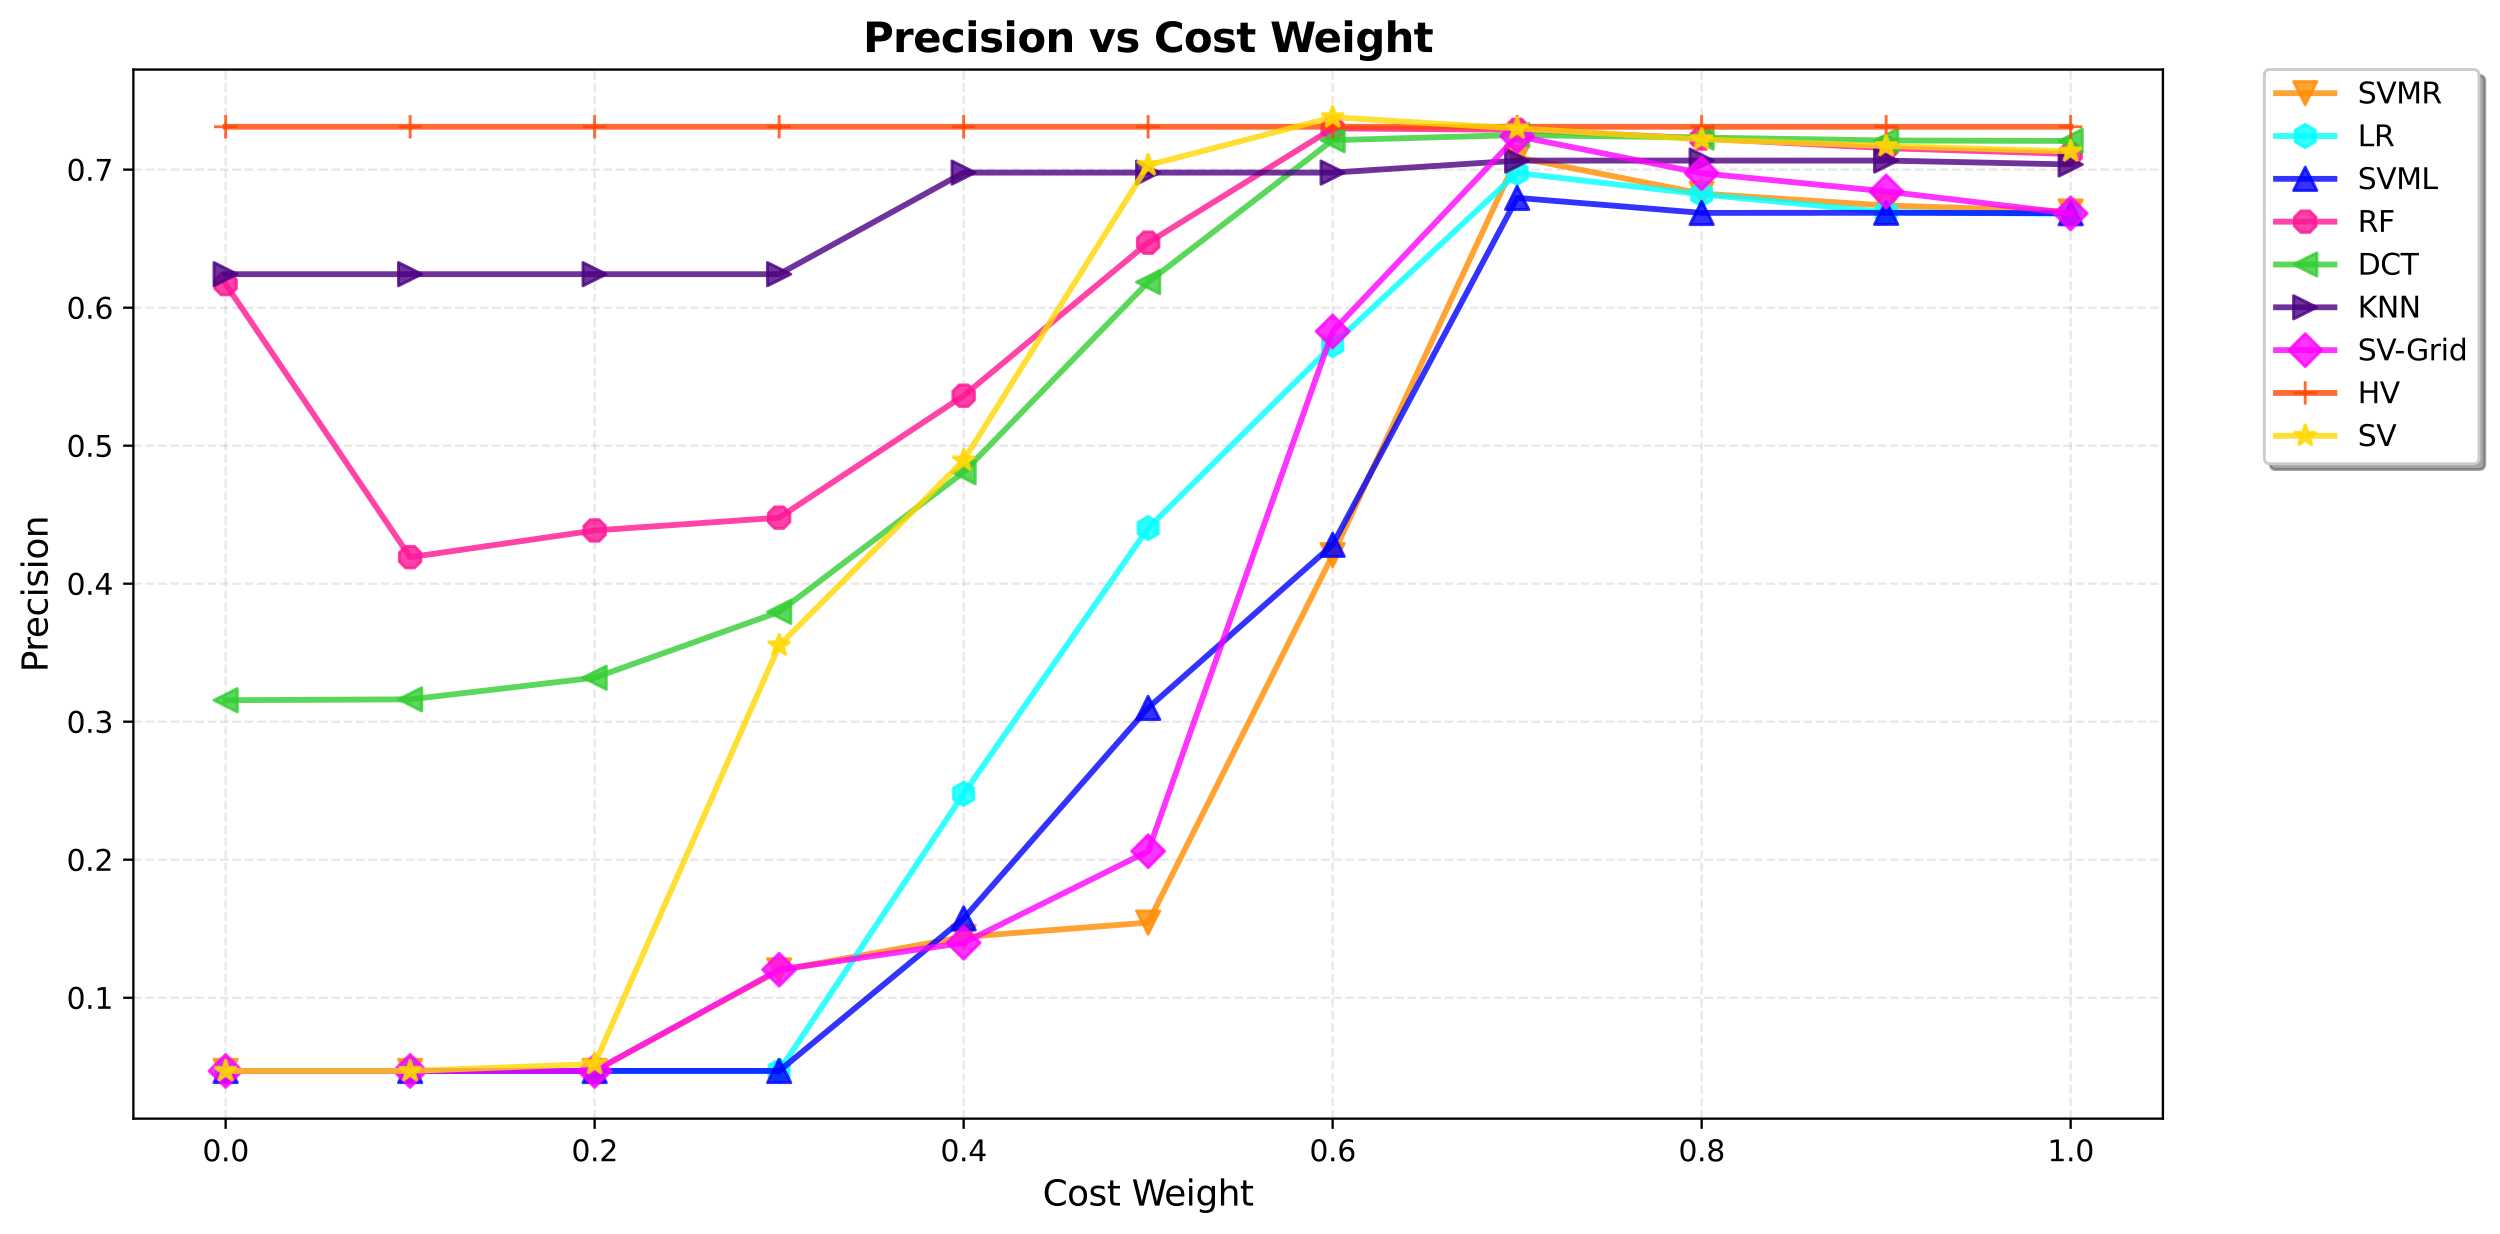 <?xml version="1.0" encoding="utf-8" standalone="no"?>
<!DOCTYPE svg PUBLIC "-//W3C//DTD SVG 1.1//EN"
  "http://www.w3.org/Graphics/SVG/1.1/DTD/svg11.dtd">
<svg xmlns:xlink="http://www.w3.org/1999/xlink" width="856.844pt" height="422.89pt" viewBox="0 0 856.844 422.89" xmlns="http://www.w3.org/2000/svg" version="1.1">
 <defs>
  <style type="text/css">*{stroke-linejoin: round; stroke-linecap: butt}</style>
 </defs>
 <g id="figure_1">
  <g id="patch_1">
   <path d="M 0 422.89 
L 856.844 422.89 
L 856.844 0 
L 0 0 
z
" style="fill: #ffffff"/>
  </g>
  <g id="axes_1">
   <g id="patch_2">
    <path d="M 45.717 383.398 
L 741.307 383.398 
L 741.307 23.838 
L 45.717 23.838 
z
" style="fill: #ffffff"/>
   </g>
   <g id="matplotlib.axis_1">
    <g id="xtick_1">
     <g id="line2d_1">
      <path d="M 77.335 383.398 
L 77.335 23.838 
" clip-path="url(#p4713e7cffa)" style="fill: none; stroke-dasharray: 2.96,1.28; stroke-dashoffset: 0; stroke: #b0b0b0; stroke-opacity: 0.3; stroke-width: 0.8"/>
     </g>
     <g id="line2d_2">
      <defs>
       <path id="m268fb1d0ba" d="M 0 0 
L 0 3.5 
" style="stroke: #000000; stroke-width: 0.8"/>
      </defs>
      <g>
       <use xlink:href="#m268fb1d0ba" x="77.335" y="383.398" style="stroke: #000000; stroke-width: 0.8"/>
      </g>
     </g>
     <g id="text_1">
      <!-- 0.0 -->
      <g transform="translate(69.383 397.996) scale(0.1 -0.1)">
       <defs>
        <path id="DejaVuSans-30" d="M 2034 4250 
Q 1547 4250 1301 3770 
Q 1056 3291 1056 2328 
Q 1056 1369 1301 889 
Q 1547 409 2034 409 
Q 2525 409 2770 889 
Q 3016 1369 3016 2328 
Q 3016 3291 2770 3770 
Q 2525 4250 2034 4250 
z
M 2034 4750 
Q 2819 4750 3233 4129 
Q 3647 3509 3647 2328 
Q 3647 1150 3233 529 
Q 2819 -91 2034 -91 
Q 1250 -91 836 529 
Q 422 1150 422 2328 
Q 422 3509 836 4129 
Q 1250 4750 2034 4750 
z
" transform="scale(0.016)"/>
        <path id="DejaVuSans-2e" d="M 684 794 
L 1344 794 
L 1344 0 
L 684 0 
L 684 794 
z
" transform="scale(0.016)"/>
       </defs>
       <use xlink:href="#DejaVuSans-30"/>
       <use xlink:href="#DejaVuSans-2e" transform="translate(63.623 0)"/>
       <use xlink:href="#DejaVuSans-30" transform="translate(95.41 0)"/>
      </g>
     </g>
    </g>
    <g id="xtick_2">
     <g id="line2d_3">
      <path d="M 203.806 383.398 
L 203.806 23.838 
" clip-path="url(#p4713e7cffa)" style="fill: none; stroke-dasharray: 2.96,1.28; stroke-dashoffset: 0; stroke: #b0b0b0; stroke-opacity: 0.3; stroke-width: 0.8"/>
     </g>
     <g id="line2d_4">
      <g>
       <use xlink:href="#m268fb1d0ba" x="203.806" y="383.398" style="stroke: #000000; stroke-width: 0.8"/>
      </g>
     </g>
     <g id="text_2">
      <!-- 0.2 -->
      <g transform="translate(195.854 397.996) scale(0.1 -0.1)">
       <defs>
        <path id="DejaVuSans-32" d="M 1228 531 
L 3431 531 
L 3431 0 
L 469 0 
L 469 531 
Q 828 903 1448 1529 
Q 2069 2156 2228 2338 
Q 2531 2678 2651 2914 
Q 2772 3150 2772 3378 
Q 2772 3750 2511 3984 
Q 2250 4219 1831 4219 
Q 1534 4219 1204 4116 
Q 875 4013 500 3803 
L 500 4441 
Q 881 4594 1212 4672 
Q 1544 4750 1819 4750 
Q 2544 4750 2975 4387 
Q 3406 4025 3406 3419 
Q 3406 3131 3298 2873 
Q 3191 2616 2906 2266 
Q 2828 2175 2409 1742 
Q 1991 1309 1228 531 
z
" transform="scale(0.016)"/>
       </defs>
       <use xlink:href="#DejaVuSans-30"/>
       <use xlink:href="#DejaVuSans-2e" transform="translate(63.623 0)"/>
       <use xlink:href="#DejaVuSans-32" transform="translate(95.41 0)"/>
      </g>
     </g>
    </g>
    <g id="xtick_3">
     <g id="line2d_5">
      <path d="M 330.276 383.398 
L 330.276 23.838 
" clip-path="url(#p4713e7cffa)" style="fill: none; stroke-dasharray: 2.96,1.28; stroke-dashoffset: 0; stroke: #b0b0b0; stroke-opacity: 0.3; stroke-width: 0.8"/>
     </g>
     <g id="line2d_6">
      <g>
       <use xlink:href="#m268fb1d0ba" x="330.276" y="383.398" style="stroke: #000000; stroke-width: 0.8"/>
      </g>
     </g>
     <g id="text_3">
      <!-- 0.4 -->
      <g transform="translate(322.325 397.996) scale(0.1 -0.1)">
       <defs>
        <path id="DejaVuSans-34" d="M 2419 4116 
L 825 1625 
L 2419 1625 
L 2419 4116 
z
M 2253 4666 
L 3047 4666 
L 3047 1625 
L 3713 1625 
L 3713 1100 
L 3047 1100 
L 3047 0 
L 2419 0 
L 2419 1100 
L 313 1100 
L 313 1709 
L 2253 4666 
z
" transform="scale(0.016)"/>
       </defs>
       <use xlink:href="#DejaVuSans-30"/>
       <use xlink:href="#DejaVuSans-2e" transform="translate(63.623 0)"/>
       <use xlink:href="#DejaVuSans-34" transform="translate(95.41 0)"/>
      </g>
     </g>
    </g>
    <g id="xtick_4">
     <g id="line2d_7">
      <path d="M 456.747 383.398 
L 456.747 23.838 
" clip-path="url(#p4713e7cffa)" style="fill: none; stroke-dasharray: 2.96,1.28; stroke-dashoffset: 0; stroke: #b0b0b0; stroke-opacity: 0.3; stroke-width: 0.8"/>
     </g>
     <g id="line2d_8">
      <g>
       <use xlink:href="#m268fb1d0ba" x="456.747" y="383.398" style="stroke: #000000; stroke-width: 0.8"/>
      </g>
     </g>
     <g id="text_4">
      <!-- 0.6 -->
      <g transform="translate(448.796 397.996) scale(0.1 -0.1)">
       <defs>
        <path id="DejaVuSans-36" d="M 2113 2584 
Q 1688 2584 1439 2293 
Q 1191 2003 1191 1497 
Q 1191 994 1439 701 
Q 1688 409 2113 409 
Q 2538 409 2786 701 
Q 3034 994 3034 1497 
Q 3034 2003 2786 2293 
Q 2538 2584 2113 2584 
z
M 3366 4563 
L 3366 3988 
Q 3128 4100 2886 4159 
Q 2644 4219 2406 4219 
Q 1781 4219 1451 3797 
Q 1122 3375 1075 2522 
Q 1259 2794 1537 2939 
Q 1816 3084 2150 3084 
Q 2853 3084 3261 2657 
Q 3669 2231 3669 1497 
Q 3669 778 3244 343 
Q 2819 -91 2113 -91 
Q 1303 -91 875 529 
Q 447 1150 447 2328 
Q 447 3434 972 4092 
Q 1497 4750 2381 4750 
Q 2619 4750 2861 4703 
Q 3103 4656 3366 4563 
z
" transform="scale(0.016)"/>
       </defs>
       <use xlink:href="#DejaVuSans-30"/>
       <use xlink:href="#DejaVuSans-2e" transform="translate(63.623 0)"/>
       <use xlink:href="#DejaVuSans-36" transform="translate(95.41 0)"/>
      </g>
     </g>
    </g>
    <g id="xtick_5">
     <g id="line2d_9">
      <path d="M 583.218 383.398 
L 583.218 23.838 
" clip-path="url(#p4713e7cffa)" style="fill: none; stroke-dasharray: 2.96,1.28; stroke-dashoffset: 0; stroke: #b0b0b0; stroke-opacity: 0.3; stroke-width: 0.8"/>
     </g>
     <g id="line2d_10">
      <g>
       <use xlink:href="#m268fb1d0ba" x="583.218" y="383.398" style="stroke: #000000; stroke-width: 0.8"/>
      </g>
     </g>
     <g id="text_5">
      <!-- 0.8 -->
      <g transform="translate(575.267 397.996) scale(0.1 -0.1)">
       <defs>
        <path id="DejaVuSans-38" d="M 2034 2216 
Q 1584 2216 1326 1975 
Q 1069 1734 1069 1313 
Q 1069 891 1326 650 
Q 1584 409 2034 409 
Q 2484 409 2743 651 
Q 3003 894 3003 1313 
Q 3003 1734 2745 1975 
Q 2488 2216 2034 2216 
z
M 1403 2484 
Q 997 2584 770 2862 
Q 544 3141 544 3541 
Q 544 4100 942 4425 
Q 1341 4750 2034 4750 
Q 2731 4750 3128 4425 
Q 3525 4100 3525 3541 
Q 3525 3141 3298 2862 
Q 3072 2584 2669 2484 
Q 3125 2378 3379 2068 
Q 3634 1759 3634 1313 
Q 3634 634 3220 271 
Q 2806 -91 2034 -91 
Q 1263 -91 848 271 
Q 434 634 434 1313 
Q 434 1759 690 2068 
Q 947 2378 1403 2484 
z
M 1172 3481 
Q 1172 3119 1398 2916 
Q 1625 2713 2034 2713 
Q 2441 2713 2670 2916 
Q 2900 3119 2900 3481 
Q 2900 3844 2670 4047 
Q 2441 4250 2034 4250 
Q 1625 4250 1398 4047 
Q 1172 3844 1172 3481 
z
" transform="scale(0.016)"/>
       </defs>
       <use xlink:href="#DejaVuSans-30"/>
       <use xlink:href="#DejaVuSans-2e" transform="translate(63.623 0)"/>
       <use xlink:href="#DejaVuSans-38" transform="translate(95.41 0)"/>
      </g>
     </g>
    </g>
    <g id="xtick_6">
     <g id="line2d_11">
      <path d="M 709.689 383.398 
L 709.689 23.838 
" clip-path="url(#p4713e7cffa)" style="fill: none; stroke-dasharray: 2.96,1.28; stroke-dashoffset: 0; stroke: #b0b0b0; stroke-opacity: 0.3; stroke-width: 0.8"/>
     </g>
     <g id="line2d_12">
      <g>
       <use xlink:href="#m268fb1d0ba" x="709.689" y="383.398" style="stroke: #000000; stroke-width: 0.8"/>
      </g>
     </g>
     <g id="text_6">
      <!-- 1.0 -->
      <g transform="translate(701.738 397.996) scale(0.1 -0.1)">
       <defs>
        <path id="DejaVuSans-31" d="M 794 531 
L 1825 531 
L 1825 4091 
L 703 3866 
L 703 4441 
L 1819 4666 
L 2450 4666 
L 2450 531 
L 3481 531 
L 3481 0 
L 794 0 
L 794 531 
z
" transform="scale(0.016)"/>
       </defs>
       <use xlink:href="#DejaVuSans-31"/>
       <use xlink:href="#DejaVuSans-2e" transform="translate(63.623 0)"/>
       <use xlink:href="#DejaVuSans-30" transform="translate(95.41 0)"/>
      </g>
     </g>
    </g>
    <g id="text_7">
     <!-- Cost Weight -->
     <g transform="translate(357.364 413.194) scale(0.12 -0.12)">
      <defs>
       <path id="DejaVuSans-43" d="M 4122 4306 
L 4122 3641 
Q 3803 3938 3442 4084 
Q 3081 4231 2675 4231 
Q 1875 4231 1450 3742 
Q 1025 3253 1025 2328 
Q 1025 1406 1450 917 
Q 1875 428 2675 428 
Q 3081 428 3442 575 
Q 3803 722 4122 1019 
L 4122 359 
Q 3791 134 3420 21 
Q 3050 -91 2638 -91 
Q 1578 -91 968 557 
Q 359 1206 359 2328 
Q 359 3453 968 4101 
Q 1578 4750 2638 4750 
Q 3056 4750 3426 4639 
Q 3797 4528 4122 4306 
z
" transform="scale(0.016)"/>
       <path id="DejaVuSans-6f" d="M 1959 3097 
Q 1497 3097 1228 2736 
Q 959 2375 959 1747 
Q 959 1119 1226 758 
Q 1494 397 1959 397 
Q 2419 397 2687 759 
Q 2956 1122 2956 1747 
Q 2956 2369 2687 2733 
Q 2419 3097 1959 3097 
z
M 1959 3584 
Q 2709 3584 3137 3096 
Q 3566 2609 3566 1747 
Q 3566 888 3137 398 
Q 2709 -91 1959 -91 
Q 1206 -91 779 398 
Q 353 888 353 1747 
Q 353 2609 779 3096 
Q 1206 3584 1959 3584 
z
" transform="scale(0.016)"/>
       <path id="DejaVuSans-73" d="M 2834 3397 
L 2834 2853 
Q 2591 2978 2328 3040 
Q 2066 3103 1784 3103 
Q 1356 3103 1142 2972 
Q 928 2841 928 2578 
Q 928 2378 1081 2264 
Q 1234 2150 1697 2047 
L 1894 2003 
Q 2506 1872 2764 1633 
Q 3022 1394 3022 966 
Q 3022 478 2636 193 
Q 2250 -91 1575 -91 
Q 1294 -91 989 -36 
Q 684 19 347 128 
L 347 722 
Q 666 556 975 473 
Q 1284 391 1588 391 
Q 1994 391 2212 530 
Q 2431 669 2431 922 
Q 2431 1156 2273 1281 
Q 2116 1406 1581 1522 
L 1381 1569 
Q 847 1681 609 1914 
Q 372 2147 372 2553 
Q 372 3047 722 3315 
Q 1072 3584 1716 3584 
Q 2034 3584 2315 3537 
Q 2597 3491 2834 3397 
z
" transform="scale(0.016)"/>
       <path id="DejaVuSans-74" d="M 1172 4494 
L 1172 3500 
L 2356 3500 
L 2356 3053 
L 1172 3053 
L 1172 1153 
Q 1172 725 1289 603 
Q 1406 481 1766 481 
L 2356 481 
L 2356 0 
L 1766 0 
Q 1100 0 847 248 
Q 594 497 594 1153 
L 594 3053 
L 172 3053 
L 172 3500 
L 594 3500 
L 594 4494 
L 1172 4494 
z
" transform="scale(0.016)"/>
       <path id="DejaVuSans-20" transform="scale(0.016)"/>
       <path id="DejaVuSans-57" d="M 213 4666 
L 850 4666 
L 1831 722 
L 2809 4666 
L 3519 4666 
L 4500 722 
L 5478 4666 
L 6119 4666 
L 4947 0 
L 4153 0 
L 3169 4050 
L 2175 0 
L 1381 0 
L 213 4666 
z
" transform="scale(0.016)"/>
       <path id="DejaVuSans-65" d="M 3597 1894 
L 3597 1613 
L 953 1613 
Q 991 1019 1311 708 
Q 1631 397 2203 397 
Q 2534 397 2845 478 
Q 3156 559 3463 722 
L 3463 178 
Q 3153 47 2828 -22 
Q 2503 -91 2169 -91 
Q 1331 -91 842 396 
Q 353 884 353 1716 
Q 353 2575 817 3079 
Q 1281 3584 2069 3584 
Q 2775 3584 3186 3129 
Q 3597 2675 3597 1894 
z
M 3022 2063 
Q 3016 2534 2758 2815 
Q 2500 3097 2075 3097 
Q 1594 3097 1305 2825 
Q 1016 2553 972 2059 
L 3022 2063 
z
" transform="scale(0.016)"/>
       <path id="DejaVuSans-69" d="M 603 3500 
L 1178 3500 
L 1178 0 
L 603 0 
L 603 3500 
z
M 603 4863 
L 1178 4863 
L 1178 4134 
L 603 4134 
L 603 4863 
z
" transform="scale(0.016)"/>
       <path id="DejaVuSans-67" d="M 2906 1791 
Q 2906 2416 2648 2759 
Q 2391 3103 1925 3103 
Q 1463 3103 1205 2759 
Q 947 2416 947 1791 
Q 947 1169 1205 825 
Q 1463 481 1925 481 
Q 2391 481 2648 825 
Q 2906 1169 2906 1791 
z
M 3481 434 
Q 3481 -459 3084 -895 
Q 2688 -1331 1869 -1331 
Q 1566 -1331 1297 -1286 
Q 1028 -1241 775 -1147 
L 775 -588 
Q 1028 -725 1275 -790 
Q 1522 -856 1778 -856 
Q 2344 -856 2625 -561 
Q 2906 -266 2906 331 
L 2906 616 
Q 2728 306 2450 153 
Q 2172 0 1784 0 
Q 1141 0 747 490 
Q 353 981 353 1791 
Q 353 2603 747 3093 
Q 1141 3584 1784 3584 
Q 2172 3584 2450 3431 
Q 2728 3278 2906 2969 
L 2906 3500 
L 3481 3500 
L 3481 434 
z
" transform="scale(0.016)"/>
       <path id="DejaVuSans-68" d="M 3513 2113 
L 3513 0 
L 2938 0 
L 2938 2094 
Q 2938 2591 2744 2837 
Q 2550 3084 2163 3084 
Q 1697 3084 1428 2787 
Q 1159 2491 1159 1978 
L 1159 0 
L 581 0 
L 581 4863 
L 1159 4863 
L 1159 2956 
Q 1366 3272 1645 3428 
Q 1925 3584 2291 3584 
Q 2894 3584 3203 3211 
Q 3513 2838 3513 2113 
z
" transform="scale(0.016)"/>
      </defs>
      <use xlink:href="#DejaVuSans-43"/>
      <use xlink:href="#DejaVuSans-6f" transform="translate(69.824 0)"/>
      <use xlink:href="#DejaVuSans-73" transform="translate(131.006 0)"/>
      <use xlink:href="#DejaVuSans-74" transform="translate(183.105 0)"/>
      <use xlink:href="#DejaVuSans-20" transform="translate(222.314 0)"/>
      <use xlink:href="#DejaVuSans-57" transform="translate(254.102 0)"/>
      <use xlink:href="#DejaVuSans-65" transform="translate(347.104 0)"/>
      <use xlink:href="#DejaVuSans-69" transform="translate(408.627 0)"/>
      <use xlink:href="#DejaVuSans-67" transform="translate(436.41 0)"/>
      <use xlink:href="#DejaVuSans-68" transform="translate(499.887 0)"/>
      <use xlink:href="#DejaVuSans-74" transform="translate(563.266 0)"/>
     </g>
    </g>
   </g>
   <g id="matplotlib.axis_2">
    <g id="ytick_1">
     <g id="line2d_13">
      <path d="M 45.717 341.963 
L 741.307 341.963 
" clip-path="url(#p4713e7cffa)" style="fill: none; stroke-dasharray: 2.96,1.28; stroke-dashoffset: 0; stroke: #b0b0b0; stroke-opacity: 0.3; stroke-width: 0.8"/>
     </g>
     <g id="line2d_14">
      <defs>
       <path id="m573bb13f05" d="M 0 0 
L -3.5 0 
" style="stroke: #000000; stroke-width: 0.8"/>
      </defs>
      <g>
       <use xlink:href="#m573bb13f05" x="45.717" y="341.963" style="stroke: #000000; stroke-width: 0.8"/>
      </g>
     </g>
     <g id="text_8">
      <!-- 0.1 -->
      <g transform="translate(22.814 345.762) scale(0.1 -0.1)">
       <use xlink:href="#DejaVuSans-30"/>
       <use xlink:href="#DejaVuSans-2e" transform="translate(63.623 0)"/>
       <use xlink:href="#DejaVuSans-31" transform="translate(95.41 0)"/>
      </g>
     </g>
    </g>
    <g id="ytick_2">
     <g id="line2d_15">
      <path d="M 45.717 294.66 
L 741.307 294.66 
" clip-path="url(#p4713e7cffa)" style="fill: none; stroke-dasharray: 2.96,1.28; stroke-dashoffset: 0; stroke: #b0b0b0; stroke-opacity: 0.3; stroke-width: 0.8"/>
     </g>
     <g id="line2d_16">
      <g>
       <use xlink:href="#m573bb13f05" x="45.717" y="294.66" style="stroke: #000000; stroke-width: 0.8"/>
      </g>
     </g>
     <g id="text_9">
      <!-- 0.2 -->
      <g transform="translate(22.814 298.459) scale(0.1 -0.1)">
       <use xlink:href="#DejaVuSans-30"/>
       <use xlink:href="#DejaVuSans-2e" transform="translate(63.623 0)"/>
       <use xlink:href="#DejaVuSans-32" transform="translate(95.41 0)"/>
      </g>
     </g>
    </g>
    <g id="ytick_3">
     <g id="line2d_17">
      <path d="M 45.717 247.357 
L 741.307 247.357 
" clip-path="url(#p4713e7cffa)" style="fill: none; stroke-dasharray: 2.96,1.28; stroke-dashoffset: 0; stroke: #b0b0b0; stroke-opacity: 0.3; stroke-width: 0.8"/>
     </g>
     <g id="line2d_18">
      <g>
       <use xlink:href="#m573bb13f05" x="45.717" y="247.357" style="stroke: #000000; stroke-width: 0.8"/>
      </g>
     </g>
     <g id="text_10">
      <!-- 0.3 -->
      <g transform="translate(22.814 251.157) scale(0.1 -0.1)">
       <defs>
        <path id="DejaVuSans-33" d="M 2597 2516 
Q 3050 2419 3304 2112 
Q 3559 1806 3559 1356 
Q 3559 666 3084 287 
Q 2609 -91 1734 -91 
Q 1441 -91 1130 -33 
Q 819 25 488 141 
L 488 750 
Q 750 597 1062 519 
Q 1375 441 1716 441 
Q 2309 441 2620 675 
Q 2931 909 2931 1356 
Q 2931 1769 2642 2001 
Q 2353 2234 1838 2234 
L 1294 2234 
L 1294 2753 
L 1863 2753 
Q 2328 2753 2575 2939 
Q 2822 3125 2822 3475 
Q 2822 3834 2567 4026 
Q 2313 4219 1838 4219 
Q 1578 4219 1281 4162 
Q 984 4106 628 3988 
L 628 4550 
Q 988 4650 1302 4700 
Q 1616 4750 1894 4750 
Q 2613 4750 3031 4423 
Q 3450 4097 3450 3541 
Q 3450 3153 3228 2886 
Q 3006 2619 2597 2516 
z
" transform="scale(0.016)"/>
       </defs>
       <use xlink:href="#DejaVuSans-30"/>
       <use xlink:href="#DejaVuSans-2e" transform="translate(63.623 0)"/>
       <use xlink:href="#DejaVuSans-33" transform="translate(95.41 0)"/>
      </g>
     </g>
    </g>
    <g id="ytick_4">
     <g id="line2d_19">
      <path d="M 45.717 200.055 
L 741.307 200.055 
" clip-path="url(#p4713e7cffa)" style="fill: none; stroke-dasharray: 2.96,1.28; stroke-dashoffset: 0; stroke: #b0b0b0; stroke-opacity: 0.3; stroke-width: 0.8"/>
     </g>
     <g id="line2d_20">
      <g>
       <use xlink:href="#m573bb13f05" x="45.717" y="200.055" style="stroke: #000000; stroke-width: 0.8"/>
      </g>
     </g>
     <g id="text_11">
      <!-- 0.4 -->
      <g transform="translate(22.814 203.854) scale(0.1 -0.1)">
       <use xlink:href="#DejaVuSans-30"/>
       <use xlink:href="#DejaVuSans-2e" transform="translate(63.623 0)"/>
       <use xlink:href="#DejaVuSans-34" transform="translate(95.41 0)"/>
      </g>
     </g>
    </g>
    <g id="ytick_5">
     <g id="line2d_21">
      <path d="M 45.717 152.752 
L 741.307 152.752 
" clip-path="url(#p4713e7cffa)" style="fill: none; stroke-dasharray: 2.96,1.28; stroke-dashoffset: 0; stroke: #b0b0b0; stroke-opacity: 0.3; stroke-width: 0.8"/>
     </g>
     <g id="line2d_22">
      <g>
       <use xlink:href="#m573bb13f05" x="45.717" y="152.752" style="stroke: #000000; stroke-width: 0.8"/>
      </g>
     </g>
     <g id="text_12">
      <!-- 0.5 -->
      <g transform="translate(22.814 156.551) scale(0.1 -0.1)">
       <defs>
        <path id="DejaVuSans-35" d="M 691 4666 
L 3169 4666 
L 3169 4134 
L 1269 4134 
L 1269 2991 
Q 1406 3038 1543 3061 
Q 1681 3084 1819 3084 
Q 2600 3084 3056 2656 
Q 3513 2228 3513 1497 
Q 3513 744 3044 326 
Q 2575 -91 1722 -91 
Q 1428 -91 1123 -41 
Q 819 9 494 109 
L 494 744 
Q 775 591 1075 516 
Q 1375 441 1709 441 
Q 2250 441 2565 725 
Q 2881 1009 2881 1497 
Q 2881 1984 2565 2268 
Q 2250 2553 1709 2553 
Q 1456 2553 1204 2497 
Q 953 2441 691 2322 
L 691 4666 
z
" transform="scale(0.016)"/>
       </defs>
       <use xlink:href="#DejaVuSans-30"/>
       <use xlink:href="#DejaVuSans-2e" transform="translate(63.623 0)"/>
       <use xlink:href="#DejaVuSans-35" transform="translate(95.41 0)"/>
      </g>
     </g>
    </g>
    <g id="ytick_6">
     <g id="line2d_23">
      <path d="M 45.717 105.449 
L 741.307 105.449 
" clip-path="url(#p4713e7cffa)" style="fill: none; stroke-dasharray: 2.96,1.28; stroke-dashoffset: 0; stroke: #b0b0b0; stroke-opacity: 0.3; stroke-width: 0.8"/>
     </g>
     <g id="line2d_24">
      <g>
       <use xlink:href="#m573bb13f05" x="45.717" y="105.449" style="stroke: #000000; stroke-width: 0.8"/>
      </g>
     </g>
     <g id="text_13">
      <!-- 0.6 -->
      <g transform="translate(22.814 109.248) scale(0.1 -0.1)">
       <use xlink:href="#DejaVuSans-30"/>
       <use xlink:href="#DejaVuSans-2e" transform="translate(63.623 0)"/>
       <use xlink:href="#DejaVuSans-36" transform="translate(95.41 0)"/>
      </g>
     </g>
    </g>
    <g id="ytick_7">
     <g id="line2d_25">
      <path d="M 45.717 58.146 
L 741.307 58.146 
" clip-path="url(#p4713e7cffa)" style="fill: none; stroke-dasharray: 2.96,1.28; stroke-dashoffset: 0; stroke: #b0b0b0; stroke-opacity: 0.3; stroke-width: 0.8"/>
     </g>
     <g id="line2d_26">
      <g>
       <use xlink:href="#m573bb13f05" x="45.717" y="58.146" style="stroke: #000000; stroke-width: 0.8"/>
      </g>
     </g>
     <g id="text_14">
      <!-- 0.7 -->
      <g transform="translate(22.814 61.945) scale(0.1 -0.1)">
       <defs>
        <path id="DejaVuSans-37" d="M 525 4666 
L 3525 4666 
L 3525 4397 
L 1831 0 
L 1172 0 
L 2766 4134 
L 525 4134 
L 525 4666 
z
" transform="scale(0.016)"/>
       </defs>
       <use xlink:href="#DejaVuSans-30"/>
       <use xlink:href="#DejaVuSans-2e" transform="translate(63.623 0)"/>
       <use xlink:href="#DejaVuSans-37" transform="translate(95.41 0)"/>
      </g>
     </g>
    </g>
    <g id="text_15">
     <!-- Precision -->
     <g transform="translate(16.318 230.386) rotate(-90) scale(0.12 -0.12)">
      <defs>
       <path id="DejaVuSans-50" d="M 1259 4147 
L 1259 2394 
L 2053 2394 
Q 2494 2394 2734 2622 
Q 2975 2850 2975 3272 
Q 2975 3691 2734 3919 
Q 2494 4147 2053 4147 
L 1259 4147 
z
M 628 4666 
L 2053 4666 
Q 2838 4666 3239 4311 
Q 3641 3956 3641 3272 
Q 3641 2581 3239 2228 
Q 2838 1875 2053 1875 
L 1259 1875 
L 1259 0 
L 628 0 
L 628 4666 
z
" transform="scale(0.016)"/>
       <path id="DejaVuSans-72" d="M 2631 2963 
Q 2534 3019 2420 3045 
Q 2306 3072 2169 3072 
Q 1681 3072 1420 2755 
Q 1159 2438 1159 1844 
L 1159 0 
L 581 0 
L 581 3500 
L 1159 3500 
L 1159 2956 
Q 1341 3275 1631 3429 
Q 1922 3584 2338 3584 
Q 2397 3584 2469 3576 
Q 2541 3569 2628 3553 
L 2631 2963 
z
" transform="scale(0.016)"/>
       <path id="DejaVuSans-63" d="M 3122 3366 
L 3122 2828 
Q 2878 2963 2633 3030 
Q 2388 3097 2138 3097 
Q 1578 3097 1268 2742 
Q 959 2388 959 1747 
Q 959 1106 1268 751 
Q 1578 397 2138 397 
Q 2388 397 2633 464 
Q 2878 531 3122 666 
L 3122 134 
Q 2881 22 2623 -34 
Q 2366 -91 2075 -91 
Q 1284 -91 818 406 
Q 353 903 353 1747 
Q 353 2603 823 3093 
Q 1294 3584 2113 3584 
Q 2378 3584 2631 3529 
Q 2884 3475 3122 3366 
z
" transform="scale(0.016)"/>
       <path id="DejaVuSans-6e" d="M 3513 2113 
L 3513 0 
L 2938 0 
L 2938 2094 
Q 2938 2591 2744 2837 
Q 2550 3084 2163 3084 
Q 1697 3084 1428 2787 
Q 1159 2491 1159 1978 
L 1159 0 
L 581 0 
L 581 3500 
L 1159 3500 
L 1159 2956 
Q 1366 3272 1645 3428 
Q 1925 3584 2291 3584 
Q 2894 3584 3203 3211 
Q 3513 2838 3513 2113 
z
" transform="scale(0.016)"/>
      </defs>
      <use xlink:href="#DejaVuSans-50"/>
      <use xlink:href="#DejaVuSans-72" transform="translate(58.553 0)"/>
      <use xlink:href="#DejaVuSans-65" transform="translate(97.416 0)"/>
      <use xlink:href="#DejaVuSans-63" transform="translate(158.939 0)"/>
      <use xlink:href="#DejaVuSans-69" transform="translate(213.92 0)"/>
      <use xlink:href="#DejaVuSans-73" transform="translate(241.703 0)"/>
      <use xlink:href="#DejaVuSans-69" transform="translate(293.803 0)"/>
      <use xlink:href="#DejaVuSans-6f" transform="translate(321.586 0)"/>
      <use xlink:href="#DejaVuSans-6e" transform="translate(382.768 0)"/>
     </g>
    </g>
   </g>
   <g id="line2d_27">
    <path d="M 77.335 367.054 
L 140.57 367.054 
L 203.806 367.054 
L 267.041 332.562 
L 330.276 321.109 
L 393.512 316.204 
L 456.747 190.257 
L 519.983 53.926 
L 583.218 66.369 
L 646.454 70.442 
L 709.689 72.45 
" clip-path="url(#p4713e7cffa)" style="fill: none; stroke: #ff8c00; stroke-opacity: 0.8; stroke-width: 2; stroke-linecap: square"/>
    <defs>
     <path id="m5342b9cc8f" d="M -0 4 
L 4 -4 
L -4 -4 
z
" style="stroke: #ff8c00; stroke-opacity: 0.8; stroke-linejoin: miter"/>
    </defs>
    <g clip-path="url(#p4713e7cffa)">
     <use xlink:href="#m5342b9cc8f" x="77.335" y="367.054" style="fill: #ff8c00; fill-opacity: 0.8; stroke: #ff8c00; stroke-opacity: 0.8; stroke-linejoin: miter"/>
     <use xlink:href="#m5342b9cc8f" x="140.57" y="367.054" style="fill: #ff8c00; fill-opacity: 0.8; stroke: #ff8c00; stroke-opacity: 0.8; stroke-linejoin: miter"/>
     <use xlink:href="#m5342b9cc8f" x="203.806" y="367.054" style="fill: #ff8c00; fill-opacity: 0.8; stroke: #ff8c00; stroke-opacity: 0.8; stroke-linejoin: miter"/>
     <use xlink:href="#m5342b9cc8f" x="267.041" y="332.562" style="fill: #ff8c00; fill-opacity: 0.8; stroke: #ff8c00; stroke-opacity: 0.8; stroke-linejoin: miter"/>
     <use xlink:href="#m5342b9cc8f" x="330.276" y="321.109" style="fill: #ff8c00; fill-opacity: 0.8; stroke: #ff8c00; stroke-opacity: 0.8; stroke-linejoin: miter"/>
     <use xlink:href="#m5342b9cc8f" x="393.512" y="316.204" style="fill: #ff8c00; fill-opacity: 0.8; stroke: #ff8c00; stroke-opacity: 0.8; stroke-linejoin: miter"/>
     <use xlink:href="#m5342b9cc8f" x="456.747" y="190.257" style="fill: #ff8c00; fill-opacity: 0.8; stroke: #ff8c00; stroke-opacity: 0.8; stroke-linejoin: miter"/>
     <use xlink:href="#m5342b9cc8f" x="519.983" y="53.926" style="fill: #ff8c00; fill-opacity: 0.8; stroke: #ff8c00; stroke-opacity: 0.8; stroke-linejoin: miter"/>
     <use xlink:href="#m5342b9cc8f" x="583.218" y="66.369" style="fill: #ff8c00; fill-opacity: 0.8; stroke: #ff8c00; stroke-opacity: 0.8; stroke-linejoin: miter"/>
     <use xlink:href="#m5342b9cc8f" x="646.454" y="70.442" style="fill: #ff8c00; fill-opacity: 0.8; stroke: #ff8c00; stroke-opacity: 0.8; stroke-linejoin: miter"/>
     <use xlink:href="#m5342b9cc8f" x="709.689" y="72.45" style="fill: #ff8c00; fill-opacity: 0.8; stroke: #ff8c00; stroke-opacity: 0.8; stroke-linejoin: miter"/>
    </g>
   </g>
   <g id="line2d_28">
    <path d="M 77.335 367.054 
L 140.57 367.054 
L 203.806 367.054 
L 267.041 367.054 
L 330.276 272.051 
L 393.512 181.006 
L 456.747 118.26 
L 519.983 59.269 
L 583.218 66.618 
L 646.454 72.736 
L 709.689 73.296 
" clip-path="url(#p4713e7cffa)" style="fill: none; stroke: #00ffff; stroke-opacity: 0.8; stroke-width: 2; stroke-linecap: square"/>
    <defs>
     <path id="m893b00678b" d="M 0 -4 
L -3.464 -2 
L -3.464 2 
L -0 4 
L 3.464 2 
L 3.464 -2 
z
" style="stroke: #00ffff; stroke-opacity: 0.8; stroke-linejoin: miter"/>
    </defs>
    <g clip-path="url(#p4713e7cffa)">
     <use xlink:href="#m893b00678b" x="77.335" y="367.054" style="fill: #00ffff; fill-opacity: 0.8; stroke: #00ffff; stroke-opacity: 0.8; stroke-linejoin: miter"/>
     <use xlink:href="#m893b00678b" x="140.57" y="367.054" style="fill: #00ffff; fill-opacity: 0.8; stroke: #00ffff; stroke-opacity: 0.8; stroke-linejoin: miter"/>
     <use xlink:href="#m893b00678b" x="203.806" y="367.054" style="fill: #00ffff; fill-opacity: 0.8; stroke: #00ffff; stroke-opacity: 0.8; stroke-linejoin: miter"/>
     <use xlink:href="#m893b00678b" x="267.041" y="367.054" style="fill: #00ffff; fill-opacity: 0.8; stroke: #00ffff; stroke-opacity: 0.8; stroke-linejoin: miter"/>
     <use xlink:href="#m893b00678b" x="330.276" y="272.051" style="fill: #00ffff; fill-opacity: 0.8; stroke: #00ffff; stroke-opacity: 0.8; stroke-linejoin: miter"/>
     <use xlink:href="#m893b00678b" x="393.512" y="181.006" style="fill: #00ffff; fill-opacity: 0.8; stroke: #00ffff; stroke-opacity: 0.8; stroke-linejoin: miter"/>
     <use xlink:href="#m893b00678b" x="456.747" y="118.26" style="fill: #00ffff; fill-opacity: 0.8; stroke: #00ffff; stroke-opacity: 0.8; stroke-linejoin: miter"/>
     <use xlink:href="#m893b00678b" x="519.983" y="59.269" style="fill: #00ffff; fill-opacity: 0.8; stroke: #00ffff; stroke-opacity: 0.8; stroke-linejoin: miter"/>
     <use xlink:href="#m893b00678b" x="583.218" y="66.618" style="fill: #00ffff; fill-opacity: 0.8; stroke: #00ffff; stroke-opacity: 0.8; stroke-linejoin: miter"/>
     <use xlink:href="#m893b00678b" x="646.454" y="72.736" style="fill: #00ffff; fill-opacity: 0.8; stroke: #00ffff; stroke-opacity: 0.8; stroke-linejoin: miter"/>
     <use xlink:href="#m893b00678b" x="709.689" y="73.296" style="fill: #00ffff; fill-opacity: 0.8; stroke: #00ffff; stroke-opacity: 0.8; stroke-linejoin: miter"/>
    </g>
   </g>
   <g id="line2d_29">
    <path d="M 77.335 367.054 
L 140.57 367.054 
L 203.806 367.054 
L 267.041 367.054 
L 330.276 314.779 
L 393.512 242.628 
L 456.747 186.722 
L 519.983 67.811 
L 583.218 72.972 
L 646.454 72.939 
L 709.689 73.067 
" clip-path="url(#p4713e7cffa)" style="fill: none; stroke: #0000ff; stroke-opacity: 0.8; stroke-width: 2; stroke-linecap: square"/>
    <defs>
     <path id="m21245d004b" d="M 0 -4 
L -4 4 
L 4 4 
z
" style="stroke: #0000ff; stroke-opacity: 0.8; stroke-linejoin: miter"/>
    </defs>
    <g clip-path="url(#p4713e7cffa)">
     <use xlink:href="#m21245d004b" x="77.335" y="367.054" style="fill: #0000ff; fill-opacity: 0.8; stroke: #0000ff; stroke-opacity: 0.8; stroke-linejoin: miter"/>
     <use xlink:href="#m21245d004b" x="140.57" y="367.054" style="fill: #0000ff; fill-opacity: 0.8; stroke: #0000ff; stroke-opacity: 0.8; stroke-linejoin: miter"/>
     <use xlink:href="#m21245d004b" x="203.806" y="367.054" style="fill: #0000ff; fill-opacity: 0.8; stroke: #0000ff; stroke-opacity: 0.8; stroke-linejoin: miter"/>
     <use xlink:href="#m21245d004b" x="267.041" y="367.054" style="fill: #0000ff; fill-opacity: 0.8; stroke: #0000ff; stroke-opacity: 0.8; stroke-linejoin: miter"/>
     <use xlink:href="#m21245d004b" x="330.276" y="314.779" style="fill: #0000ff; fill-opacity: 0.8; stroke: #0000ff; stroke-opacity: 0.8; stroke-linejoin: miter"/>
     <use xlink:href="#m21245d004b" x="393.512" y="242.628" style="fill: #0000ff; fill-opacity: 0.8; stroke: #0000ff; stroke-opacity: 0.8; stroke-linejoin: miter"/>
     <use xlink:href="#m21245d004b" x="456.747" y="186.722" style="fill: #0000ff; fill-opacity: 0.8; stroke: #0000ff; stroke-opacity: 0.8; stroke-linejoin: miter"/>
     <use xlink:href="#m21245d004b" x="519.983" y="67.811" style="fill: #0000ff; fill-opacity: 0.8; stroke: #0000ff; stroke-opacity: 0.8; stroke-linejoin: miter"/>
     <use xlink:href="#m21245d004b" x="583.218" y="72.972" style="fill: #0000ff; fill-opacity: 0.8; stroke: #0000ff; stroke-opacity: 0.8; stroke-linejoin: miter"/>
     <use xlink:href="#m21245d004b" x="646.454" y="72.939" style="fill: #0000ff; fill-opacity: 0.8; stroke: #0000ff; stroke-opacity: 0.8; stroke-linejoin: miter"/>
     <use xlink:href="#m21245d004b" x="709.689" y="73.067" style="fill: #0000ff; fill-opacity: 0.8; stroke: #0000ff; stroke-opacity: 0.8; stroke-linejoin: miter"/>
    </g>
   </g>
   <g id="line2d_30">
    <path d="M 77.335 97.372 
L 140.57 190.966 
L 203.806 181.802 
L 267.041 177.413 
L 330.276 135.613 
L 393.512 83.163 
L 456.747 44.006 
L 519.983 44.488 
L 583.218 47.465 
L 646.454 50.776 
L 709.689 52.764 
" clip-path="url(#p4713e7cffa)" style="fill: none; stroke: #ff1493; stroke-opacity: 0.8; stroke-width: 2; stroke-linecap: square"/>
    <defs>
     <path id="m6efb15631e" d="M -1.531 -3.696 
L -3.696 -1.531 
L -3.696 1.531 
L -1.531 3.696 
L 1.531 3.696 
L 3.696 1.531 
L 3.696 -1.531 
L 1.531 -3.696 
z
" style="stroke: #ff1493; stroke-opacity: 0.8; stroke-linejoin: miter"/>
    </defs>
    <g clip-path="url(#p4713e7cffa)">
     <use xlink:href="#m6efb15631e" x="77.335" y="97.372" style="fill: #ff1493; fill-opacity: 0.8; stroke: #ff1493; stroke-opacity: 0.8; stroke-linejoin: miter"/>
     <use xlink:href="#m6efb15631e" x="140.57" y="190.966" style="fill: #ff1493; fill-opacity: 0.8; stroke: #ff1493; stroke-opacity: 0.8; stroke-linejoin: miter"/>
     <use xlink:href="#m6efb15631e" x="203.806" y="181.802" style="fill: #ff1493; fill-opacity: 0.8; stroke: #ff1493; stroke-opacity: 0.8; stroke-linejoin: miter"/>
     <use xlink:href="#m6efb15631e" x="267.041" y="177.413" style="fill: #ff1493; fill-opacity: 0.8; stroke: #ff1493; stroke-opacity: 0.8; stroke-linejoin: miter"/>
     <use xlink:href="#m6efb15631e" x="330.276" y="135.613" style="fill: #ff1493; fill-opacity: 0.8; stroke: #ff1493; stroke-opacity: 0.8; stroke-linejoin: miter"/>
     <use xlink:href="#m6efb15631e" x="393.512" y="83.163" style="fill: #ff1493; fill-opacity: 0.8; stroke: #ff1493; stroke-opacity: 0.8; stroke-linejoin: miter"/>
     <use xlink:href="#m6efb15631e" x="456.747" y="44.006" style="fill: #ff1493; fill-opacity: 0.8; stroke: #ff1493; stroke-opacity: 0.8; stroke-linejoin: miter"/>
     <use xlink:href="#m6efb15631e" x="519.983" y="44.488" style="fill: #ff1493; fill-opacity: 0.8; stroke: #ff1493; stroke-opacity: 0.8; stroke-linejoin: miter"/>
     <use xlink:href="#m6efb15631e" x="583.218" y="47.465" style="fill: #ff1493; fill-opacity: 0.8; stroke: #ff1493; stroke-opacity: 0.8; stroke-linejoin: miter"/>
     <use xlink:href="#m6efb15631e" x="646.454" y="50.776" style="fill: #ff1493; fill-opacity: 0.8; stroke: #ff1493; stroke-opacity: 0.8; stroke-linejoin: miter"/>
     <use xlink:href="#m6efb15631e" x="709.689" y="52.764" style="fill: #ff1493; fill-opacity: 0.8; stroke: #ff1493; stroke-opacity: 0.8; stroke-linejoin: miter"/>
    </g>
   </g>
   <g id="line2d_31">
    <path d="M 77.335 239.995 
L 140.57 239.691 
L 203.806 232.265 
L 267.041 209.707 
L 330.276 161.83 
L 393.512 96.687 
L 456.747 48.042 
L 519.983 46.285 
L 583.218 47.153 
L 646.454 48.148 
L 709.689 48.311 
" clip-path="url(#p4713e7cffa)" style="fill: none; stroke: #32cd32; stroke-opacity: 0.8; stroke-width: 2; stroke-linecap: square"/>
    <defs>
     <path id="m4af6588486" d="M -4 -0 
L 4 4 
L 4 -4 
z
" style="stroke: #32cd32; stroke-opacity: 0.8; stroke-linejoin: miter"/>
    </defs>
    <g clip-path="url(#p4713e7cffa)">
     <use xlink:href="#m4af6588486" x="77.335" y="239.995" style="fill: #32cd32; fill-opacity: 0.8; stroke: #32cd32; stroke-opacity: 0.8; stroke-linejoin: miter"/>
     <use xlink:href="#m4af6588486" x="140.57" y="239.691" style="fill: #32cd32; fill-opacity: 0.8; stroke: #32cd32; stroke-opacity: 0.8; stroke-linejoin: miter"/>
     <use xlink:href="#m4af6588486" x="203.806" y="232.265" style="fill: #32cd32; fill-opacity: 0.8; stroke: #32cd32; stroke-opacity: 0.8; stroke-linejoin: miter"/>
     <use xlink:href="#m4af6588486" x="267.041" y="209.707" style="fill: #32cd32; fill-opacity: 0.8; stroke: #32cd32; stroke-opacity: 0.8; stroke-linejoin: miter"/>
     <use xlink:href="#m4af6588486" x="330.276" y="161.83" style="fill: #32cd32; fill-opacity: 0.8; stroke: #32cd32; stroke-opacity: 0.8; stroke-linejoin: miter"/>
     <use xlink:href="#m4af6588486" x="393.512" y="96.687" style="fill: #32cd32; fill-opacity: 0.8; stroke: #32cd32; stroke-opacity: 0.8; stroke-linejoin: miter"/>
     <use xlink:href="#m4af6588486" x="456.747" y="48.042" style="fill: #32cd32; fill-opacity: 0.8; stroke: #32cd32; stroke-opacity: 0.8; stroke-linejoin: miter"/>
     <use xlink:href="#m4af6588486" x="519.983" y="46.285" style="fill: #32cd32; fill-opacity: 0.8; stroke: #32cd32; stroke-opacity: 0.8; stroke-linejoin: miter"/>
     <use xlink:href="#m4af6588486" x="583.218" y="47.153" style="fill: #32cd32; fill-opacity: 0.8; stroke: #32cd32; stroke-opacity: 0.8; stroke-linejoin: miter"/>
     <use xlink:href="#m4af6588486" x="646.454" y="48.148" style="fill: #32cd32; fill-opacity: 0.8; stroke: #32cd32; stroke-opacity: 0.8; stroke-linejoin: miter"/>
     <use xlink:href="#m4af6588486" x="709.689" y="48.311" style="fill: #32cd32; fill-opacity: 0.8; stroke: #32cd32; stroke-opacity: 0.8; stroke-linejoin: miter"/>
    </g>
   </g>
   <g id="line2d_32">
    <path d="M 77.335 93.969 
L 140.57 93.969 
L 203.806 93.969 
L 267.041 93.969 
L 330.276 59.158 
L 393.512 59.158 
L 456.747 59.158 
L 519.983 55.038 
L 583.218 55.038 
L 646.454 55.038 
L 709.689 56.368 
" clip-path="url(#p4713e7cffa)" style="fill: none; stroke: #4b0082; stroke-opacity: 0.8; stroke-width: 2; stroke-linecap: square"/>
    <defs>
     <path id="m58f2f4ff22" d="M 4 0 
L -4 -4 
L -4 4 
z
" style="stroke: #4b0082; stroke-opacity: 0.8; stroke-linejoin: miter"/>
    </defs>
    <g clip-path="url(#p4713e7cffa)">
     <use xlink:href="#m58f2f4ff22" x="77.335" y="93.969" style="fill: #4b0082; fill-opacity: 0.8; stroke: #4b0082; stroke-opacity: 0.8; stroke-linejoin: miter"/>
     <use xlink:href="#m58f2f4ff22" x="140.57" y="93.969" style="fill: #4b0082; fill-opacity: 0.8; stroke: #4b0082; stroke-opacity: 0.8; stroke-linejoin: miter"/>
     <use xlink:href="#m58f2f4ff22" x="203.806" y="93.969" style="fill: #4b0082; fill-opacity: 0.8; stroke: #4b0082; stroke-opacity: 0.8; stroke-linejoin: miter"/>
     <use xlink:href="#m58f2f4ff22" x="267.041" y="93.969" style="fill: #4b0082; fill-opacity: 0.8; stroke: #4b0082; stroke-opacity: 0.8; stroke-linejoin: miter"/>
     <use xlink:href="#m58f2f4ff22" x="330.276" y="59.158" style="fill: #4b0082; fill-opacity: 0.8; stroke: #4b0082; stroke-opacity: 0.8; stroke-linejoin: miter"/>
     <use xlink:href="#m58f2f4ff22" x="393.512" y="59.158" style="fill: #4b0082; fill-opacity: 0.8; stroke: #4b0082; stroke-opacity: 0.8; stroke-linejoin: miter"/>
     <use xlink:href="#m58f2f4ff22" x="456.747" y="59.158" style="fill: #4b0082; fill-opacity: 0.8; stroke: #4b0082; stroke-opacity: 0.8; stroke-linejoin: miter"/>
     <use xlink:href="#m58f2f4ff22" x="519.983" y="55.038" style="fill: #4b0082; fill-opacity: 0.8; stroke: #4b0082; stroke-opacity: 0.8; stroke-linejoin: miter"/>
     <use xlink:href="#m58f2f4ff22" x="583.218" y="55.038" style="fill: #4b0082; fill-opacity: 0.8; stroke: #4b0082; stroke-opacity: 0.8; stroke-linejoin: miter"/>
     <use xlink:href="#m58f2f4ff22" x="646.454" y="55.038" style="fill: #4b0082; fill-opacity: 0.8; stroke: #4b0082; stroke-opacity: 0.8; stroke-linejoin: miter"/>
     <use xlink:href="#m58f2f4ff22" x="709.689" y="56.368" style="fill: #4b0082; fill-opacity: 0.8; stroke: #4b0082; stroke-opacity: 0.8; stroke-linejoin: miter"/>
    </g>
   </g>
   <g id="line2d_33">
    <path d="M 77.335 367.054 
L 140.57 367.054 
L 203.806 367.054 
L 267.041 332.345 
L 330.276 323.125 
L 393.512 291.742 
L 456.747 113.582 
L 519.983 46.649 
L 583.218 59.363 
L 646.454 65.615 
L 709.689 73.171 
" clip-path="url(#p4713e7cffa)" style="fill: none; stroke: #ff00ff; stroke-opacity: 0.8; stroke-width: 2; stroke-linecap: square"/>
    <defs>
     <path id="mde33ad85a2" d="M 0 5.657 
L 5.657 0 
L 0 -5.657 
L -5.657 0 
z
" style="stroke: #ff00ff; stroke-opacity: 0.8; stroke-linejoin: miter"/>
    </defs>
    <g clip-path="url(#p4713e7cffa)">
     <use xlink:href="#mde33ad85a2" x="77.335" y="367.054" style="fill: #ff00ff; fill-opacity: 0.8; stroke: #ff00ff; stroke-opacity: 0.8; stroke-linejoin: miter"/>
     <use xlink:href="#mde33ad85a2" x="140.57" y="367.054" style="fill: #ff00ff; fill-opacity: 0.8; stroke: #ff00ff; stroke-opacity: 0.8; stroke-linejoin: miter"/>
     <use xlink:href="#mde33ad85a2" x="203.806" y="367.054" style="fill: #ff00ff; fill-opacity: 0.8; stroke: #ff00ff; stroke-opacity: 0.8; stroke-linejoin: miter"/>
     <use xlink:href="#mde33ad85a2" x="267.041" y="332.345" style="fill: #ff00ff; fill-opacity: 0.8; stroke: #ff00ff; stroke-opacity: 0.8; stroke-linejoin: miter"/>
     <use xlink:href="#mde33ad85a2" x="330.276" y="323.125" style="fill: #ff00ff; fill-opacity: 0.8; stroke: #ff00ff; stroke-opacity: 0.8; stroke-linejoin: miter"/>
     <use xlink:href="#mde33ad85a2" x="393.512" y="291.742" style="fill: #ff00ff; fill-opacity: 0.8; stroke: #ff00ff; stroke-opacity: 0.8; stroke-linejoin: miter"/>
     <use xlink:href="#mde33ad85a2" x="456.747" y="113.582" style="fill: #ff00ff; fill-opacity: 0.8; stroke: #ff00ff; stroke-opacity: 0.8; stroke-linejoin: miter"/>
     <use xlink:href="#mde33ad85a2" x="519.983" y="46.649" style="fill: #ff00ff; fill-opacity: 0.8; stroke: #ff00ff; stroke-opacity: 0.8; stroke-linejoin: miter"/>
     <use xlink:href="#mde33ad85a2" x="583.218" y="59.363" style="fill: #ff00ff; fill-opacity: 0.8; stroke: #ff00ff; stroke-opacity: 0.8; stroke-linejoin: miter"/>
     <use xlink:href="#mde33ad85a2" x="646.454" y="65.615" style="fill: #ff00ff; fill-opacity: 0.8; stroke: #ff00ff; stroke-opacity: 0.8; stroke-linejoin: miter"/>
     <use xlink:href="#mde33ad85a2" x="709.689" y="73.171" style="fill: #ff00ff; fill-opacity: 0.8; stroke: #ff00ff; stroke-opacity: 0.8; stroke-linejoin: miter"/>
    </g>
   </g>
   <g id="line2d_34">
    <path d="M 77.335 43.447 
L 140.57 43.447 
L 203.806 43.447 
L 267.041 43.447 
L 330.276 43.447 
L 393.512 43.447 
L 456.747 43.447 
L 519.983 43.447 
L 583.218 43.447 
L 646.454 43.447 
L 709.689 43.447 
" clip-path="url(#p4713e7cffa)" style="fill: none; stroke: #ff4500; stroke-opacity: 0.8; stroke-width: 2; stroke-linecap: square"/>
    <defs>
     <path id="mfdbb2d84f0" d="M -4 0 
L 4 0 
M 0 4 
L 0 -4 
" style="stroke: #ff4500; stroke-opacity: 0.8"/>
    </defs>
    <g clip-path="url(#p4713e7cffa)">
     <use xlink:href="#mfdbb2d84f0" x="77.335" y="43.447" style="fill: #ff4500; fill-opacity: 0.8; stroke: #ff4500; stroke-opacity: 0.8"/>
     <use xlink:href="#mfdbb2d84f0" x="140.57" y="43.447" style="fill: #ff4500; fill-opacity: 0.8; stroke: #ff4500; stroke-opacity: 0.8"/>
     <use xlink:href="#mfdbb2d84f0" x="203.806" y="43.447" style="fill: #ff4500; fill-opacity: 0.8; stroke: #ff4500; stroke-opacity: 0.8"/>
     <use xlink:href="#mfdbb2d84f0" x="267.041" y="43.447" style="fill: #ff4500; fill-opacity: 0.8; stroke: #ff4500; stroke-opacity: 0.8"/>
     <use xlink:href="#mfdbb2d84f0" x="330.276" y="43.447" style="fill: #ff4500; fill-opacity: 0.8; stroke: #ff4500; stroke-opacity: 0.8"/>
     <use xlink:href="#mfdbb2d84f0" x="393.512" y="43.447" style="fill: #ff4500; fill-opacity: 0.8; stroke: #ff4500; stroke-opacity: 0.8"/>
     <use xlink:href="#mfdbb2d84f0" x="456.747" y="43.447" style="fill: #ff4500; fill-opacity: 0.8; stroke: #ff4500; stroke-opacity: 0.8"/>
     <use xlink:href="#mfdbb2d84f0" x="519.983" y="43.447" style="fill: #ff4500; fill-opacity: 0.8; stroke: #ff4500; stroke-opacity: 0.8"/>
     <use xlink:href="#mfdbb2d84f0" x="583.218" y="43.447" style="fill: #ff4500; fill-opacity: 0.8; stroke: #ff4500; stroke-opacity: 0.8"/>
     <use xlink:href="#mfdbb2d84f0" x="646.454" y="43.447" style="fill: #ff4500; fill-opacity: 0.8; stroke: #ff4500; stroke-opacity: 0.8"/>
     <use xlink:href="#mfdbb2d84f0" x="709.689" y="43.447" style="fill: #ff4500; fill-opacity: 0.8; stroke: #ff4500; stroke-opacity: 0.8"/>
    </g>
   </g>
   <g id="line2d_35">
    <path d="M 77.335 367.054 
L 140.57 367.054 
L 203.806 364.655 
L 267.041 221.209 
L 330.276 157.794 
L 393.512 56.614 
L 456.747 40.181 
L 519.983 44.034 
L 583.218 47.741 
L 646.454 50.054 
L 709.689 51.904 
" clip-path="url(#p4713e7cffa)" style="fill: none; stroke: #ffd700; stroke-opacity: 0.8; stroke-width: 2; stroke-linecap: square"/>
    <defs>
     <path id="m7ecf003a91" d="M 0 -4 
L -0.898 -1.236 
L -3.804 -1.236 
L -1.453 0.472 
L -2.351 3.236 
L -0 1.528 
L 2.351 3.236 
L 1.453 0.472 
L 3.804 -1.236 
L 0.898 -1.236 
z
" style="stroke: #ffd700; stroke-opacity: 0.8; stroke-linejoin: bevel"/>
    </defs>
    <g clip-path="url(#p4713e7cffa)">
     <use xlink:href="#m7ecf003a91" x="77.335" y="367.054" style="fill: #ffd700; fill-opacity: 0.8; stroke: #ffd700; stroke-opacity: 0.8; stroke-linejoin: bevel"/>
     <use xlink:href="#m7ecf003a91" x="140.57" y="367.054" style="fill: #ffd700; fill-opacity: 0.8; stroke: #ffd700; stroke-opacity: 0.8; stroke-linejoin: bevel"/>
     <use xlink:href="#m7ecf003a91" x="203.806" y="364.655" style="fill: #ffd700; fill-opacity: 0.8; stroke: #ffd700; stroke-opacity: 0.8; stroke-linejoin: bevel"/>
     <use xlink:href="#m7ecf003a91" x="267.041" y="221.209" style="fill: #ffd700; fill-opacity: 0.8; stroke: #ffd700; stroke-opacity: 0.8; stroke-linejoin: bevel"/>
     <use xlink:href="#m7ecf003a91" x="330.276" y="157.794" style="fill: #ffd700; fill-opacity: 0.8; stroke: #ffd700; stroke-opacity: 0.8; stroke-linejoin: bevel"/>
     <use xlink:href="#m7ecf003a91" x="393.512" y="56.614" style="fill: #ffd700; fill-opacity: 0.8; stroke: #ffd700; stroke-opacity: 0.8; stroke-linejoin: bevel"/>
     <use xlink:href="#m7ecf003a91" x="456.747" y="40.181" style="fill: #ffd700; fill-opacity: 0.8; stroke: #ffd700; stroke-opacity: 0.8; stroke-linejoin: bevel"/>
     <use xlink:href="#m7ecf003a91" x="519.983" y="44.034" style="fill: #ffd700; fill-opacity: 0.8; stroke: #ffd700; stroke-opacity: 0.8; stroke-linejoin: bevel"/>
     <use xlink:href="#m7ecf003a91" x="583.218" y="47.741" style="fill: #ffd700; fill-opacity: 0.8; stroke: #ffd700; stroke-opacity: 0.8; stroke-linejoin: bevel"/>
     <use xlink:href="#m7ecf003a91" x="646.454" y="50.054" style="fill: #ffd700; fill-opacity: 0.8; stroke: #ffd700; stroke-opacity: 0.8; stroke-linejoin: bevel"/>
     <use xlink:href="#m7ecf003a91" x="709.689" y="51.904" style="fill: #ffd700; fill-opacity: 0.8; stroke: #ffd700; stroke-opacity: 0.8; stroke-linejoin: bevel"/>
    </g>
   </g>
   <g id="patch_3">
    <path d="M 45.717 383.398 
L 45.717 23.838 
" style="fill: none; stroke: #000000; stroke-width: 0.8; stroke-linejoin: miter; stroke-linecap: square"/>
   </g>
   <g id="patch_4">
    <path d="M 741.307 383.398 
L 741.307 23.838 
" style="fill: none; stroke: #000000; stroke-width: 0.8; stroke-linejoin: miter; stroke-linecap: square"/>
   </g>
   <g id="patch_5">
    <path d="M 45.717 383.398 
L 741.307 383.398 
" style="fill: none; stroke: #000000; stroke-width: 0.8; stroke-linejoin: miter; stroke-linecap: square"/>
   </g>
   <g id="patch_6">
    <path d="M 45.717 23.838 
L 741.307 23.838 
" style="fill: none; stroke: #000000; stroke-width: 0.8; stroke-linejoin: miter; stroke-linecap: square"/>
   </g>
   <g id="text_16">
    <!-- Precision vs Cost Weight -->
    <g transform="translate(295.821 17.838) scale(0.14 -0.14)">
     <defs>
      <path id="DejaVuSans-Bold-50" d="M 588 4666 
L 2584 4666 
Q 3475 4666 3951 4270 
Q 4428 3875 4428 3144 
Q 4428 2409 3951 2014 
Q 3475 1619 2584 1619 
L 1791 1619 
L 1791 0 
L 588 0 
L 588 4666 
z
M 1791 3794 
L 1791 2491 
L 2456 2491 
Q 2806 2491 2997 2661 
Q 3188 2831 3188 3144 
Q 3188 3456 2997 3625 
Q 2806 3794 2456 3794 
L 1791 3794 
z
" transform="scale(0.016)"/>
      <path id="DejaVuSans-Bold-72" d="M 3138 2547 
Q 2991 2616 2845 2648 
Q 2700 2681 2553 2681 
Q 2122 2681 1889 2404 
Q 1656 2128 1656 1613 
L 1656 0 
L 538 0 
L 538 3500 
L 1656 3500 
L 1656 2925 
Q 1872 3269 2151 3426 
Q 2431 3584 2822 3584 
Q 2878 3584 2943 3579 
Q 3009 3575 3134 3559 
L 3138 2547 
z
" transform="scale(0.016)"/>
      <path id="DejaVuSans-Bold-65" d="M 4031 1759 
L 4031 1441 
L 1416 1441 
Q 1456 1047 1700 850 
Q 1944 653 2381 653 
Q 2734 653 3104 758 
Q 3475 863 3866 1075 
L 3866 213 
Q 3469 63 3072 -14 
Q 2675 -91 2278 -91 
Q 1328 -91 801 392 
Q 275 875 275 1747 
Q 275 2603 792 3093 
Q 1309 3584 2216 3584 
Q 3041 3584 3536 3087 
Q 4031 2591 4031 1759 
z
M 2881 2131 
Q 2881 2450 2695 2645 
Q 2509 2841 2209 2841 
Q 1884 2841 1681 2658 
Q 1478 2475 1428 2131 
L 2881 2131 
z
" transform="scale(0.016)"/>
      <path id="DejaVuSans-Bold-63" d="M 3366 3391 
L 3366 2478 
Q 3138 2634 2908 2709 
Q 2678 2784 2431 2784 
Q 1963 2784 1702 2511 
Q 1441 2238 1441 1747 
Q 1441 1256 1702 982 
Q 1963 709 2431 709 
Q 2694 709 2930 787 
Q 3166 866 3366 1019 
L 3366 103 
Q 3103 6 2833 -42 
Q 2563 -91 2291 -91 
Q 1344 -91 809 395 
Q 275 881 275 1747 
Q 275 2613 809 3098 
Q 1344 3584 2291 3584 
Q 2566 3584 2833 3536 
Q 3100 3488 3366 3391 
z
" transform="scale(0.016)"/>
      <path id="DejaVuSans-Bold-69" d="M 538 3500 
L 1656 3500 
L 1656 0 
L 538 0 
L 538 3500 
z
M 538 4863 
L 1656 4863 
L 1656 3950 
L 538 3950 
L 538 4863 
z
" transform="scale(0.016)"/>
      <path id="DejaVuSans-Bold-73" d="M 3272 3391 
L 3272 2541 
Q 2913 2691 2578 2766 
Q 2244 2841 1947 2841 
Q 1628 2841 1473 2761 
Q 1319 2681 1319 2516 
Q 1319 2381 1436 2309 
Q 1553 2238 1856 2203 
L 2053 2175 
Q 2913 2066 3209 1816 
Q 3506 1566 3506 1031 
Q 3506 472 3093 190 
Q 2681 -91 1863 -91 
Q 1516 -91 1145 -36 
Q 775 19 384 128 
L 384 978 
Q 719 816 1070 734 
Q 1422 653 1784 653 
Q 2113 653 2278 743 
Q 2444 834 2444 1013 
Q 2444 1163 2330 1236 
Q 2216 1309 1875 1350 
L 1678 1375 
Q 931 1469 631 1722 
Q 331 1975 331 2491 
Q 331 3047 712 3315 
Q 1094 3584 1881 3584 
Q 2191 3584 2531 3537 
Q 2872 3491 3272 3391 
z
" transform="scale(0.016)"/>
      <path id="DejaVuSans-Bold-6f" d="M 2203 2784 
Q 1831 2784 1636 2517 
Q 1441 2250 1441 1747 
Q 1441 1244 1636 976 
Q 1831 709 2203 709 
Q 2569 709 2762 976 
Q 2956 1244 2956 1747 
Q 2956 2250 2762 2517 
Q 2569 2784 2203 2784 
z
M 2203 3584 
Q 3106 3584 3614 3096 
Q 4122 2609 4122 1747 
Q 4122 884 3614 396 
Q 3106 -91 2203 -91 
Q 1297 -91 786 396 
Q 275 884 275 1747 
Q 275 2609 786 3096 
Q 1297 3584 2203 3584 
z
" transform="scale(0.016)"/>
      <path id="DejaVuSans-Bold-6e" d="M 4056 2131 
L 4056 0 
L 2931 0 
L 2931 347 
L 2931 1631 
Q 2931 2084 2911 2256 
Q 2891 2428 2841 2509 
Q 2775 2619 2662 2680 
Q 2550 2741 2406 2741 
Q 2056 2741 1856 2470 
Q 1656 2200 1656 1722 
L 1656 0 
L 538 0 
L 538 3500 
L 1656 3500 
L 1656 2988 
Q 1909 3294 2193 3439 
Q 2478 3584 2822 3584 
Q 3428 3584 3742 3212 
Q 4056 2841 4056 2131 
z
" transform="scale(0.016)"/>
      <path id="DejaVuSans-Bold-20" transform="scale(0.016)"/>
      <path id="DejaVuSans-Bold-76" d="M 97 3500 
L 1216 3500 
L 2088 1081 
L 2956 3500 
L 4078 3500 
L 2700 0 
L 1472 0 
L 97 3500 
z
" transform="scale(0.016)"/>
      <path id="DejaVuSans-Bold-43" d="M 4288 256 
Q 3956 84 3597 -3 
Q 3238 -91 2847 -91 
Q 1681 -91 1000 561 
Q 319 1213 319 2328 
Q 319 3447 1000 4098 
Q 1681 4750 2847 4750 
Q 3238 4750 3597 4662 
Q 3956 4575 4288 4403 
L 4288 3438 
Q 3953 3666 3628 3772 
Q 3303 3878 2944 3878 
Q 2300 3878 1931 3465 
Q 1563 3053 1563 2328 
Q 1563 1606 1931 1193 
Q 2300 781 2944 781 
Q 3303 781 3628 887 
Q 3953 994 4288 1222 
L 4288 256 
z
" transform="scale(0.016)"/>
      <path id="DejaVuSans-Bold-74" d="M 1759 4494 
L 1759 3500 
L 2913 3500 
L 2913 2700 
L 1759 2700 
L 1759 1216 
Q 1759 972 1856 886 
Q 1953 800 2241 800 
L 2816 800 
L 2816 0 
L 1856 0 
Q 1194 0 917 276 
Q 641 553 641 1216 
L 641 2700 
L 84 2700 
L 84 3500 
L 641 3500 
L 641 4494 
L 1759 4494 
z
" transform="scale(0.016)"/>
      <path id="DejaVuSans-Bold-57" d="M 191 4666 
L 1344 4666 
L 2150 1275 
L 2950 4666 
L 4109 4666 
L 4909 1275 
L 5716 4666 
L 6859 4666 
L 5759 0 
L 4372 0 
L 3525 3547 
L 2688 0 
L 1300 0 
L 191 4666 
z
" transform="scale(0.016)"/>
      <path id="DejaVuSans-Bold-67" d="M 2919 594 
Q 2688 288 2409 144 
Q 2131 0 1766 0 
Q 1125 0 706 504 
Q 288 1009 288 1791 
Q 288 2575 706 3076 
Q 1125 3578 1766 3578 
Q 2131 3578 2409 3434 
Q 2688 3291 2919 2981 
L 2919 3500 
L 4044 3500 
L 4044 353 
Q 4044 -491 3511 -936 
Q 2978 -1381 1966 -1381 
Q 1638 -1381 1331 -1331 
Q 1025 -1281 716 -1178 
L 716 -306 
Q 1009 -475 1290 -558 
Q 1572 -641 1856 -641 
Q 2406 -641 2662 -400 
Q 2919 -159 2919 353 
L 2919 594 
z
M 2181 2772 
Q 1834 2772 1640 2515 
Q 1447 2259 1447 1791 
Q 1447 1309 1634 1061 
Q 1822 813 2181 813 
Q 2531 813 2725 1069 
Q 2919 1325 2919 1791 
Q 2919 2259 2725 2515 
Q 2531 2772 2181 2772 
z
" transform="scale(0.016)"/>
      <path id="DejaVuSans-Bold-68" d="M 4056 2131 
L 4056 0 
L 2931 0 
L 2931 347 
L 2931 1625 
Q 2931 2084 2911 2256 
Q 2891 2428 2841 2509 
Q 2775 2619 2662 2680 
Q 2550 2741 2406 2741 
Q 2056 2741 1856 2470 
Q 1656 2200 1656 1722 
L 1656 0 
L 538 0 
L 538 4863 
L 1656 4863 
L 1656 2988 
Q 1909 3294 2193 3439 
Q 2478 3584 2822 3584 
Q 3428 3584 3742 3212 
Q 4056 2841 4056 2131 
z
" transform="scale(0.016)"/>
     </defs>
     <use xlink:href="#DejaVuSans-Bold-50"/>
     <use xlink:href="#DejaVuSans-Bold-72" transform="translate(73.291 0)"/>
     <use xlink:href="#DejaVuSans-Bold-65" transform="translate(122.607 0)"/>
     <use xlink:href="#DejaVuSans-Bold-63" transform="translate(190.43 0)"/>
     <use xlink:href="#DejaVuSans-Bold-69" transform="translate(249.707 0)"/>
     <use xlink:href="#DejaVuSans-Bold-73" transform="translate(283.984 0)"/>
     <use xlink:href="#DejaVuSans-Bold-69" transform="translate(343.506 0)"/>
     <use xlink:href="#DejaVuSans-Bold-6f" transform="translate(377.783 0)"/>
     <use xlink:href="#DejaVuSans-Bold-6e" transform="translate(446.484 0)"/>
     <use xlink:href="#DejaVuSans-Bold-20" transform="translate(517.676 0)"/>
     <use xlink:href="#DejaVuSans-Bold-76" transform="translate(552.49 0)"/>
     <use xlink:href="#DejaVuSans-Bold-73" transform="translate(617.676 0)"/>
     <use xlink:href="#DejaVuSans-Bold-20" transform="translate(677.197 0)"/>
     <use xlink:href="#DejaVuSans-Bold-43" transform="translate(712.012 0)"/>
     <use xlink:href="#DejaVuSans-Bold-6f" transform="translate(785.4 0)"/>
     <use xlink:href="#DejaVuSans-Bold-73" transform="translate(854.102 0)"/>
     <use xlink:href="#DejaVuSans-Bold-74" transform="translate(913.623 0)"/>
     <use xlink:href="#DejaVuSans-Bold-20" transform="translate(961.426 0)"/>
     <use xlink:href="#DejaVuSans-Bold-57" transform="translate(996.24 0)"/>
     <use xlink:href="#DejaVuSans-Bold-65" transform="translate(1102.918 0)"/>
     <use xlink:href="#DejaVuSans-Bold-69" transform="translate(1170.74 0)"/>
     <use xlink:href="#DejaVuSans-Bold-67" transform="translate(1205.018 0)"/>
     <use xlink:href="#DejaVuSans-Bold-68" transform="translate(1276.6 0)"/>
     <use xlink:href="#DejaVuSans-Bold-74" transform="translate(1347.791 0)"/>
    </g>
   </g>
   <g id="legend_1">
    <g id="patch_7">
     <path d="M 780.086 160.941 
L 849.644 160.941 
Q 851.644 160.941 851.644 158.941 
L 851.644 27.838 
Q 851.644 25.838 849.644 25.838 
L 780.086 25.838 
Q 778.086 25.838 778.086 27.838 
L 778.086 158.941 
Q 778.086 160.941 780.086 160.941 
z
" style="fill: #4d4d4d; opacity: 0.5; stroke: #4d4d4d; stroke-linejoin: miter"/>
    </g>
    <g id="patch_8">
     <path d="M 778.086 158.941 
L 847.644 158.941 
Q 849.644 158.941 849.644 156.941 
L 849.644 25.838 
Q 849.644 23.838 847.644 23.838 
L 778.086 23.838 
Q 776.086 23.838 776.086 25.838 
L 776.086 156.941 
Q 776.086 158.941 778.086 158.941 
z
" style="fill: #ffffff; stroke: #cccccc; stroke-linejoin: miter"/>
    </g>
    <g id="line2d_36">
     <path d="M 780.086 31.936 
L 790.086 31.936 
L 800.086 31.936 
" style="fill: none; stroke: #ff8c00; stroke-opacity: 0.8; stroke-width: 2; stroke-linecap: square"/>
     <g>
      <use xlink:href="#m5342b9cc8f" x="790.086" y="31.936" style="fill: #ff8c00; fill-opacity: 0.8; stroke: #ff8c00; stroke-opacity: 0.8; stroke-linejoin: miter"/>
     </g>
    </g>
    <g id="text_17">
     <!-- SVMR -->
     <g transform="translate(808.086 35.436) scale(0.1 -0.1)">
      <defs>
       <path id="DejaVuSans-53" d="M 3425 4513 
L 3425 3897 
Q 3066 4069 2747 4153 
Q 2428 4238 2131 4238 
Q 1616 4238 1336 4038 
Q 1056 3838 1056 3469 
Q 1056 3159 1242 3001 
Q 1428 2844 1947 2747 
L 2328 2669 
Q 3034 2534 3370 2195 
Q 3706 1856 3706 1288 
Q 3706 609 3251 259 
Q 2797 -91 1919 -91 
Q 1588 -91 1214 -16 
Q 841 59 441 206 
L 441 856 
Q 825 641 1194 531 
Q 1563 422 1919 422 
Q 2459 422 2753 634 
Q 3047 847 3047 1241 
Q 3047 1584 2836 1778 
Q 2625 1972 2144 2069 
L 1759 2144 
Q 1053 2284 737 2584 
Q 422 2884 422 3419 
Q 422 4038 858 4394 
Q 1294 4750 2059 4750 
Q 2388 4750 2728 4690 
Q 3069 4631 3425 4513 
z
" transform="scale(0.016)"/>
       <path id="DejaVuSans-56" d="M 1831 0 
L 50 4666 
L 709 4666 
L 2188 738 
L 3669 4666 
L 4325 4666 
L 2547 0 
L 1831 0 
z
" transform="scale(0.016)"/>
       <path id="DejaVuSans-4d" d="M 628 4666 
L 1569 4666 
L 2759 1491 
L 3956 4666 
L 4897 4666 
L 4897 0 
L 4281 0 
L 4281 4097 
L 3078 897 
L 2444 897 
L 1241 4097 
L 1241 0 
L 628 0 
L 628 4666 
z
" transform="scale(0.016)"/>
       <path id="DejaVuSans-52" d="M 2841 2188 
Q 3044 2119 3236 1894 
Q 3428 1669 3622 1275 
L 4263 0 
L 3584 0 
L 2988 1197 
Q 2756 1666 2539 1819 
Q 2322 1972 1947 1972 
L 1259 1972 
L 1259 0 
L 628 0 
L 628 4666 
L 2053 4666 
Q 2853 4666 3247 4331 
Q 3641 3997 3641 3322 
Q 3641 2881 3436 2590 
Q 3231 2300 2841 2188 
z
M 1259 4147 
L 1259 2491 
L 2053 2491 
Q 2509 2491 2742 2702 
Q 2975 2913 2975 3322 
Q 2975 3731 2742 3939 
Q 2509 4147 2053 4147 
L 1259 4147 
z
" transform="scale(0.016)"/>
      </defs>
      <use xlink:href="#DejaVuSans-53"/>
      <use xlink:href="#DejaVuSans-56" transform="translate(63.477 0)"/>
      <use xlink:href="#DejaVuSans-4d" transform="translate(131.885 0)"/>
      <use xlink:href="#DejaVuSans-52" transform="translate(218.164 0)"/>
     </g>
    </g>
    <g id="line2d_37">
     <path d="M 780.086 46.614 
L 790.086 46.614 
L 800.086 46.614 
" style="fill: none; stroke: #00ffff; stroke-opacity: 0.8; stroke-width: 2; stroke-linecap: square"/>
     <g>
      <use xlink:href="#m893b00678b" x="790.086" y="46.614" style="fill: #00ffff; fill-opacity: 0.8; stroke: #00ffff; stroke-opacity: 0.8; stroke-linejoin: miter"/>
     </g>
    </g>
    <g id="text_18">
     <!-- LR -->
     <g transform="translate(808.086 50.114) scale(0.1 -0.1)">
      <defs>
       <path id="DejaVuSans-4c" d="M 628 4666 
L 1259 4666 
L 1259 531 
L 3531 531 
L 3531 0 
L 628 0 
L 628 4666 
z
" transform="scale(0.016)"/>
      </defs>
      <use xlink:href="#DejaVuSans-4c"/>
      <use xlink:href="#DejaVuSans-52" transform="translate(55.713 0)"/>
     </g>
    </g>
    <g id="line2d_38">
     <path d="M 780.086 61.292 
L 790.086 61.292 
L 800.086 61.292 
" style="fill: none; stroke: #0000ff; stroke-opacity: 0.8; stroke-width: 2; stroke-linecap: square"/>
     <g>
      <use xlink:href="#m21245d004b" x="790.086" y="61.292" style="fill: #0000ff; fill-opacity: 0.8; stroke: #0000ff; stroke-opacity: 0.8; stroke-linejoin: miter"/>
     </g>
    </g>
    <g id="text_19">
     <!-- SVML -->
     <g transform="translate(808.086 64.793) scale(0.1 -0.1)">
      <use xlink:href="#DejaVuSans-53"/>
      <use xlink:href="#DejaVuSans-56" transform="translate(63.477 0)"/>
      <use xlink:href="#DejaVuSans-4d" transform="translate(131.885 0)"/>
      <use xlink:href="#DejaVuSans-4c" transform="translate(218.164 0)"/>
     </g>
    </g>
    <g id="line2d_39">
     <path d="M 780.086 75.971 
L 790.086 75.971 
L 800.086 75.971 
" style="fill: none; stroke: #ff1493; stroke-opacity: 0.8; stroke-width: 2; stroke-linecap: square"/>
     <g>
      <use xlink:href="#m6efb15631e" x="790.086" y="75.971" style="fill: #ff1493; fill-opacity: 0.8; stroke: #ff1493; stroke-opacity: 0.8; stroke-linejoin: miter"/>
     </g>
    </g>
    <g id="text_20">
     <!-- RF -->
     <g transform="translate(808.086 79.471) scale(0.1 -0.1)">
      <defs>
       <path id="DejaVuSans-46" d="M 628 4666 
L 3309 4666 
L 3309 4134 
L 1259 4134 
L 1259 2759 
L 3109 2759 
L 3109 2228 
L 1259 2228 
L 1259 0 
L 628 0 
L 628 4666 
z
" transform="scale(0.016)"/>
      </defs>
      <use xlink:href="#DejaVuSans-52"/>
      <use xlink:href="#DejaVuSans-46" transform="translate(69.482 0)"/>
     </g>
    </g>
    <g id="line2d_40">
     <path d="M 780.086 90.649 
L 790.086 90.649 
L 800.086 90.649 
" style="fill: none; stroke: #32cd32; stroke-opacity: 0.8; stroke-width: 2; stroke-linecap: square"/>
     <g>
      <use xlink:href="#m4af6588486" x="790.086" y="90.649" style="fill: #32cd32; fill-opacity: 0.8; stroke: #32cd32; stroke-opacity: 0.8; stroke-linejoin: miter"/>
     </g>
    </g>
    <g id="text_21">
     <!-- DCT -->
     <g transform="translate(808.086 94.149) scale(0.1 -0.1)">
      <defs>
       <path id="DejaVuSans-44" d="M 1259 4147 
L 1259 519 
L 2022 519 
Q 2988 519 3436 956 
Q 3884 1394 3884 2338 
Q 3884 3275 3436 3711 
Q 2988 4147 2022 4147 
L 1259 4147 
z
M 628 4666 
L 1925 4666 
Q 3281 4666 3915 4102 
Q 4550 3538 4550 2338 
Q 4550 1131 3912 565 
Q 3275 0 1925 0 
L 628 0 
L 628 4666 
z
" transform="scale(0.016)"/>
       <path id="DejaVuSans-54" d="M -19 4666 
L 3928 4666 
L 3928 4134 
L 2272 4134 
L 2272 0 
L 1638 0 
L 1638 4134 
L -19 4134 
L -19 4666 
z
" transform="scale(0.016)"/>
      </defs>
      <use xlink:href="#DejaVuSans-44"/>
      <use xlink:href="#DejaVuSans-43" transform="translate(77.002 0)"/>
      <use xlink:href="#DejaVuSans-54" transform="translate(146.826 0)"/>
     </g>
    </g>
    <g id="line2d_41">
     <path d="M 780.086 105.327 
L 790.086 105.327 
L 800.086 105.327 
" style="fill: none; stroke: #4b0082; stroke-opacity: 0.8; stroke-width: 2; stroke-linecap: square"/>
     <g>
      <use xlink:href="#m58f2f4ff22" x="790.086" y="105.327" style="fill: #4b0082; fill-opacity: 0.8; stroke: #4b0082; stroke-opacity: 0.8; stroke-linejoin: miter"/>
     </g>
    </g>
    <g id="text_22">
     <!-- KNN -->
     <g transform="translate(808.086 108.827) scale(0.1 -0.1)">
      <defs>
       <path id="DejaVuSans-4b" d="M 628 4666 
L 1259 4666 
L 1259 2694 
L 3353 4666 
L 4166 4666 
L 1850 2491 
L 4331 0 
L 3500 0 
L 1259 2247 
L 1259 0 
L 628 0 
L 628 4666 
z
" transform="scale(0.016)"/>
       <path id="DejaVuSans-4e" d="M 628 4666 
L 1478 4666 
L 3547 763 
L 3547 4666 
L 4159 4666 
L 4159 0 
L 3309 0 
L 1241 3903 
L 1241 0 
L 628 0 
L 628 4666 
z
" transform="scale(0.016)"/>
      </defs>
      <use xlink:href="#DejaVuSans-4b"/>
      <use xlink:href="#DejaVuSans-4e" transform="translate(65.576 0)"/>
      <use xlink:href="#DejaVuSans-4e" transform="translate(140.381 0)"/>
     </g>
    </g>
    <g id="line2d_42">
     <path d="M 780.086 120.005 
L 790.086 120.005 
L 800.086 120.005 
" style="fill: none; stroke: #ff00ff; stroke-opacity: 0.8; stroke-width: 2; stroke-linecap: square"/>
     <g>
      <use xlink:href="#mde33ad85a2" x="790.086" y="120.005" style="fill: #ff00ff; fill-opacity: 0.8; stroke: #ff00ff; stroke-opacity: 0.8; stroke-linejoin: miter"/>
     </g>
    </g>
    <g id="text_23">
     <!-- SV-Grid -->
     <g transform="translate(808.086 123.505) scale(0.1 -0.1)">
      <defs>
       <path id="DejaVuSans-2d" d="M 313 2009 
L 1997 2009 
L 1997 1497 
L 313 1497 
L 313 2009 
z
" transform="scale(0.016)"/>
       <path id="DejaVuSans-47" d="M 3809 666 
L 3809 1919 
L 2778 1919 
L 2778 2438 
L 4434 2438 
L 4434 434 
Q 4069 175 3628 42 
Q 3188 -91 2688 -91 
Q 1594 -91 976 548 
Q 359 1188 359 2328 
Q 359 3472 976 4111 
Q 1594 4750 2688 4750 
Q 3144 4750 3555 4637 
Q 3966 4525 4313 4306 
L 4313 3634 
Q 3963 3931 3569 4081 
Q 3175 4231 2741 4231 
Q 1884 4231 1454 3753 
Q 1025 3275 1025 2328 
Q 1025 1384 1454 906 
Q 1884 428 2741 428 
Q 3075 428 3337 486 
Q 3600 544 3809 666 
z
" transform="scale(0.016)"/>
       <path id="DejaVuSans-64" d="M 2906 2969 
L 2906 4863 
L 3481 4863 
L 3481 0 
L 2906 0 
L 2906 525 
Q 2725 213 2448 61 
Q 2172 -91 1784 -91 
Q 1150 -91 751 415 
Q 353 922 353 1747 
Q 353 2572 751 3078 
Q 1150 3584 1784 3584 
Q 2172 3584 2448 3432 
Q 2725 3281 2906 2969 
z
M 947 1747 
Q 947 1113 1208 752 
Q 1469 391 1925 391 
Q 2381 391 2643 752 
Q 2906 1113 2906 1747 
Q 2906 2381 2643 2742 
Q 2381 3103 1925 3103 
Q 1469 3103 1208 2742 
Q 947 2381 947 1747 
z
" transform="scale(0.016)"/>
      </defs>
      <use xlink:href="#DejaVuSans-53"/>
      <use xlink:href="#DejaVuSans-56" transform="translate(63.477 0)"/>
      <use xlink:href="#DejaVuSans-2d" transform="translate(126.01 0)"/>
      <use xlink:href="#DejaVuSans-47" transform="translate(165.719 0)"/>
      <use xlink:href="#DejaVuSans-72" transform="translate(243.209 0)"/>
      <use xlink:href="#DejaVuSans-69" transform="translate(284.322 0)"/>
      <use xlink:href="#DejaVuSans-64" transform="translate(312.105 0)"/>
     </g>
    </g>
    <g id="line2d_43">
     <path d="M 780.086 134.683 
L 790.086 134.683 
L 800.086 134.683 
" style="fill: none; stroke: #ff4500; stroke-opacity: 0.8; stroke-width: 2; stroke-linecap: square"/>
     <g>
      <use xlink:href="#mfdbb2d84f0" x="790.086" y="134.683" style="fill: #ff4500; fill-opacity: 0.8; stroke: #ff4500; stroke-opacity: 0.8"/>
     </g>
    </g>
    <g id="text_24">
     <!-- HV -->
     <g transform="translate(808.086 138.183) scale(0.1 -0.1)">
      <defs>
       <path id="DejaVuSans-48" d="M 628 4666 
L 1259 4666 
L 1259 2753 
L 3553 2753 
L 3553 4666 
L 4184 4666 
L 4184 0 
L 3553 0 
L 3553 2222 
L 1259 2222 
L 1259 0 
L 628 0 
L 628 4666 
z
" transform="scale(0.016)"/>
      </defs>
      <use xlink:href="#DejaVuSans-48"/>
      <use xlink:href="#DejaVuSans-56" transform="translate(75.195 0)"/>
     </g>
    </g>
    <g id="line2d_44">
     <path d="M 780.086 149.361 
L 790.086 149.361 
L 800.086 149.361 
" style="fill: none; stroke: #ffd700; stroke-opacity: 0.8; stroke-width: 2; stroke-linecap: square"/>
     <g>
      <use xlink:href="#m7ecf003a91" x="790.086" y="149.361" style="fill: #ffd700; fill-opacity: 0.8; stroke: #ffd700; stroke-opacity: 0.8; stroke-linejoin: bevel"/>
     </g>
    </g>
    <g id="text_25">
     <!-- SV -->
     <g transform="translate(808.086 152.861) scale(0.1 -0.1)">
      <use xlink:href="#DejaVuSans-53"/>
      <use xlink:href="#DejaVuSans-56" transform="translate(63.477 0)"/>
     </g>
    </g>
   </g>
  </g>
 </g>
 <defs>
  <clipPath id="p4713e7cffa">
   <rect x="45.717" y="23.838" width="695.59" height="359.56"/>
  </clipPath>
 </defs>
</svg>
